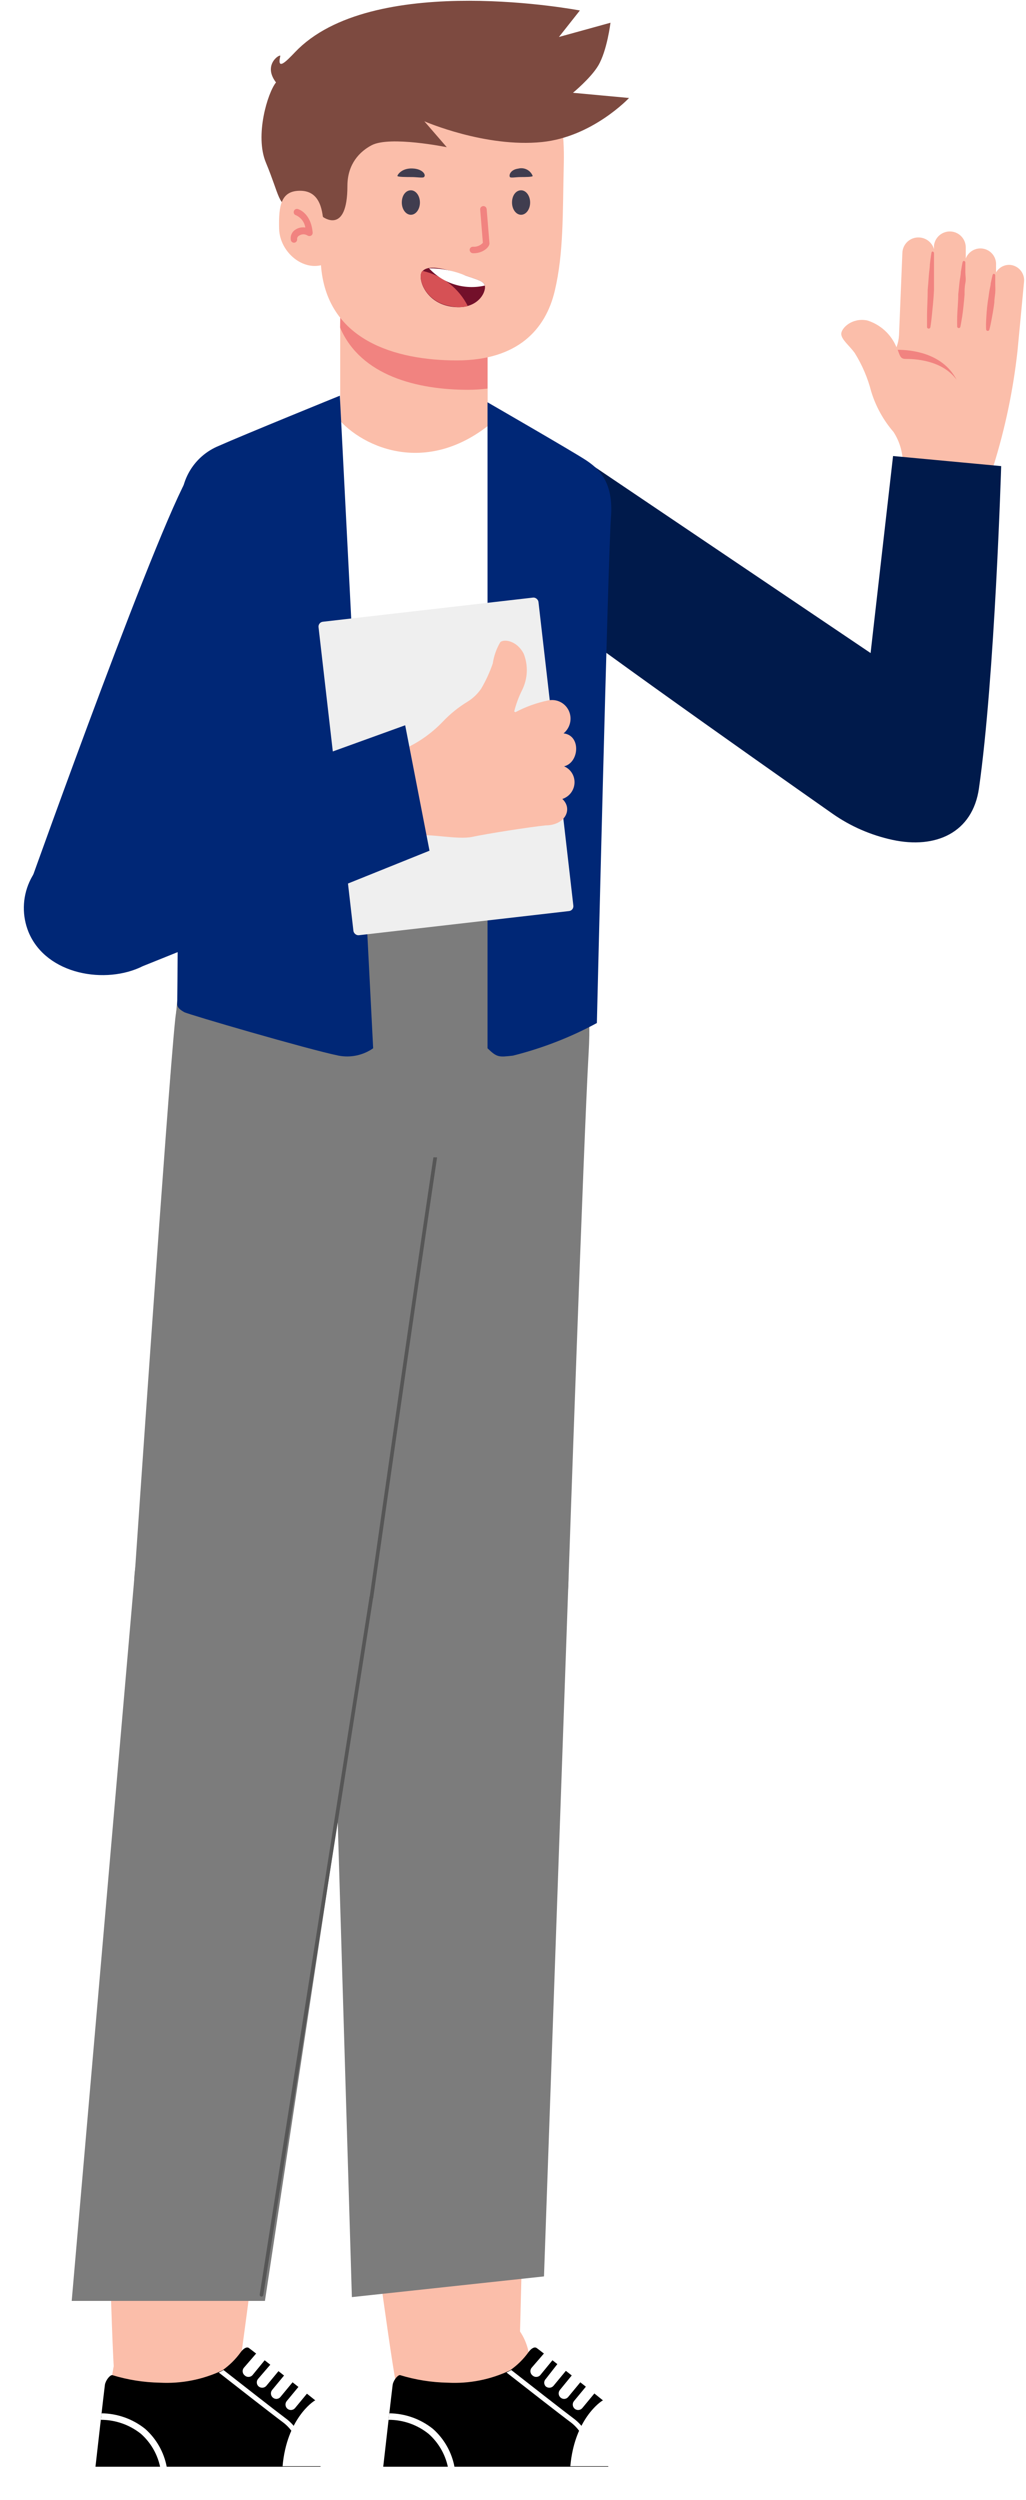 <svg width="211" height="514" viewBox="0 0 211 514" fill="none" xmlns="http://www.w3.org/2000/svg">
    <path d="M39.684 96.409C33.956 103.774 6.356 181.181 6.356 181.181C37.044 171.361 21.792 167.597 38.482 170.405C38.482 170.405 64.558 115.066 65.292 111.025C66.059 107.839 65.715 104.487 64.317 101.523C62.919 98.56 60.55 96.162 57.603 94.729C49.39 90.53 45.413 89.044 39.684 96.409Z" fill="#002776"/>
    <path d="M185.657 95.843C185.771 93.359 185.106 90.902 183.755 88.814C181.676 86.403 180.118 83.588 179.18 80.545C178.458 77.721 177.305 75.025 175.762 72.552C174.66 71.036 173.006 69.796 173.006 68.638C173.006 67.481 175.211 65.248 178.353 65.882C179.699 66.301 180.936 67.013 181.974 67.966C183.013 68.919 183.828 70.09 184.362 71.395C184.663 70.6 184.839 69.763 184.885 68.914L185.574 52.018C185.585 51.58 185.683 51.149 185.863 50.749C186.043 50.35 186.301 49.99 186.622 49.692C186.944 49.394 187.321 49.164 187.733 49.014C188.145 48.864 188.582 48.799 189.02 48.821C189.716 48.851 190.386 49.098 190.935 49.528C191.484 49.958 191.884 50.549 192.079 51.219V50.447C192.185 49.626 192.598 48.875 193.235 48.345C193.871 47.816 194.685 47.547 195.512 47.592C196.339 47.637 197.118 47.994 197.693 48.59C198.268 49.186 198.596 49.977 198.612 50.805V53.148C198.888 52.426 199.414 51.827 200.095 51.46C200.776 51.093 201.565 50.984 202.32 51.151C203.075 51.318 203.745 51.751 204.208 52.37C204.671 52.99 204.895 53.755 204.841 54.526V56.015C205.137 55.493 205.579 55.07 206.113 54.796C206.647 54.521 207.248 54.409 207.845 54.471C208.662 54.575 209.406 54.992 209.921 55.636C210.435 56.279 210.679 57.097 210.601 57.916L209.251 72.166C208.366 80.2 206.704 88.129 204.289 95.843C204.26 97.13 203.962 98.398 203.414 99.564C202.865 100.729 202.079 101.767 201.106 102.611C200.132 103.455 198.993 104.085 197.761 104.462C196.529 104.839 195.232 104.955 193.953 104.8C192.796 104.839 191.644 104.628 190.575 104.183C189.506 103.737 188.546 103.066 187.759 102.217C186.972 101.367 186.377 100.358 186.015 99.258C185.652 98.159 185.53 96.994 185.657 95.843Z" fill="#FBBEAA"/>
    <path d="M186.208 73.793C185.161 73.793 185.078 73.131 184.61 71.919C186.953 71.919 193.761 72.36 196.737 78.093C193.733 73.958 187.972 73.793 186.208 73.793ZM191.556 51.991C191.556 51.991 191.39 52.956 191.225 54.361C191.225 55.078 191.059 55.932 191.004 56.814C190.949 57.696 190.867 58.661 190.784 59.571C190.784 61.5 190.646 63.402 190.646 64.835C190.646 66.268 190.646 67.233 190.646 67.233C190.646 67.279 190.655 67.324 190.674 67.366C190.692 67.408 190.719 67.446 190.752 67.477C190.786 67.508 190.826 67.532 190.869 67.547C190.913 67.562 190.959 67.568 191.004 67.564C191.082 67.56 191.156 67.531 191.216 67.481C191.275 67.431 191.317 67.364 191.335 67.288C191.335 67.288 191.5 66.323 191.638 64.89C191.776 63.457 191.997 61.555 192.079 59.653C192.079 58.689 192.079 57.724 192.079 56.897C192.079 56.07 192.079 55.161 192.079 54.444C192.079 52.983 192.079 52.046 192.079 52.046C192.079 52 192.07 51.955 192.052 51.913C192.033 51.871 192.007 51.833 191.973 51.802C191.939 51.771 191.899 51.747 191.856 51.732C191.813 51.717 191.767 51.711 191.721 51.715C191.668 51.746 191.625 51.79 191.596 51.844C191.566 51.897 191.553 51.958 191.556 52.019V51.991ZM197.95 53.92C197.95 53.92 197.785 54.747 197.592 55.96C197.592 56.594 197.399 57.31 197.316 58.082C197.233 58.854 197.151 59.681 197.068 60.508C197.068 62.161 196.875 63.815 196.848 65.055C196.82 66.296 196.848 67.15 196.848 67.15C196.851 67.194 196.863 67.236 196.883 67.275C196.903 67.314 196.93 67.348 196.964 67.376C196.997 67.405 197.036 67.426 197.077 67.439C197.119 67.453 197.162 67.457 197.206 67.454C197.28 67.448 197.35 67.418 197.405 67.368C197.46 67.318 197.497 67.251 197.509 67.178C197.509 67.178 197.675 66.351 197.867 65.138C198.06 63.925 198.226 62.244 198.364 60.618C198.364 59.791 198.364 58.964 198.529 58.193C198.694 57.421 198.529 56.676 198.529 56.043C198.529 54.802 198.529 53.975 198.529 53.975C198.529 53.93 198.52 53.884 198.501 53.842C198.483 53.8 198.456 53.762 198.423 53.731C198.389 53.7 198.349 53.676 198.306 53.661C198.262 53.647 198.216 53.641 198.171 53.645C198.109 53.67 198.057 53.712 198.018 53.765C197.979 53.819 197.955 53.882 197.95 53.948V53.92ZM204.124 56.539C204.124 56.539 203.959 57.228 203.738 58.275C203.738 58.771 203.518 59.378 203.435 60.039C203.352 60.701 203.242 61.39 203.132 62.079C202.939 63.484 202.856 64.835 202.801 65.938C202.746 67.04 202.801 67.702 202.801 67.702C202.801 67.748 202.81 67.793 202.829 67.835C202.847 67.877 202.874 67.915 202.908 67.946C202.941 67.977 202.981 68.001 203.024 68.016C203.068 68.03 203.114 68.036 203.159 68.032C203.23 68.029 203.297 68.003 203.352 67.958C203.406 67.913 203.445 67.853 203.463 67.784C203.463 67.784 203.656 67.095 203.848 66.075C204.041 65.056 204.317 63.622 204.482 62.244C204.482 61.528 204.62 60.839 204.675 60.177C204.731 59.516 204.675 58.909 204.675 58.385C204.675 57.338 204.675 56.621 204.675 56.621C204.676 56.575 204.666 56.53 204.648 56.488C204.63 56.446 204.603 56.408 204.569 56.377C204.535 56.346 204.495 56.322 204.452 56.307C204.409 56.293 204.363 56.287 204.317 56.291C204.266 56.319 204.222 56.359 204.189 56.406C204.156 56.454 204.133 56.509 204.124 56.566V56.539Z" fill="#F18380"/>
    <path d="M118.974 93.756L179.045 134.271C178.792 136.343 183.66 93.756 183.66 93.756L205.895 95.831C205.895 95.831 204.596 139.19 201.324 162.089C200.025 171.177 192.461 174.623 183.492 172.666C179.064 171.7 174.895 169.883 171.185 167.279C155.244 156.09 110.521 124.574 106.864 120.609C100.556 113.769 100.556 108.645 104.182 103.013C107.807 97.382 115.566 92.91 118.974 93.756Z" fill="#001A4B"/>
    <path d="M67.957 324.305C67.876 330.797 70.378 337.055 74.912 341.702C79.446 346.349 85.64 349.005 92.132 349.085C98.623 349.165 104.881 346.663 109.528 342.129C114.175 337.595 116.831 331.401 116.911 324.91C116.911 324.91 120.008 234.556 121.066 216.248C122.124 197.94 117.339 183.259 96.74 181.144C75.385 178.953 64.003 195.649 64.003 211.161C64.003 226.673 67.957 324.305 67.957 324.305Z" fill="#7C7C7C"/>
    <path d="M27.79 322.568C27.37 325.777 27.591 329.036 28.439 332.159C29.288 335.282 30.747 338.206 32.732 340.761C34.718 343.316 37.19 345.452 40.006 347.046C42.822 348.639 45.927 349.659 49.139 350.045C52.352 350.431 55.61 350.177 58.723 349.296C61.837 348.415 64.745 346.926 67.28 344.914C69.814 342.902 71.924 340.407 73.489 337.574C75.053 334.742 76.04 331.627 76.392 328.41C76.392 328.41 89.134 238.912 92.156 220.831C95.178 202.75 91.98 187.616 71.733 183.31C50.731 178.852 37.611 194.239 36.025 209.65C34.438 225.062 27.79 322.568 27.79 322.568Z" fill="#7C7C7C"/>
    <path d="M108.147 430.776C108.147 430.776 106.939 482.123 106.636 489.803C106.334 497.484 101.474 499.574 93.642 500.254C85.811 500.934 82.512 494.714 81.404 489.778C80.296 484.843 73.597 434.503 73.597 434.503L108.147 430.776Z" fill="#FBBEAA"/>
    <path d="M107.266 466.585L78.382 469.683C76.141 453.793 73.597 434.427 73.597 434.427L108.147 430.7C108.147 430.7 107.694 449.94 107.266 466.585Z" fill="#F18380"/>
    <path d="M67.956 324.305C67.996 321.091 68.668 317.916 69.935 314.961C71.202 312.007 73.038 309.331 75.339 307.086C77.64 304.841 80.361 303.071 83.345 301.878C86.33 300.685 89.521 300.091 92.735 300.13C95.95 300.17 99.125 300.843 102.079 302.109C105.034 303.376 107.71 305.212 109.955 307.513C112.2 309.814 113.969 312.535 115.163 315.52C116.356 318.505 116.95 321.695 116.91 324.91L111.874 468.027L72.363 472.283L67.956 324.305Z" fill="#7C7C7C"/>
    <path d="M56.448 432.74C56.448 432.74 49.749 483.659 48.641 491.239C47.533 498.819 42.472 500.431 34.59 500.254C26.708 500.078 24.114 493.556 23.535 488.545C22.955 483.533 21.696 432.74 21.696 432.74H56.448Z" fill="#FBBEAA"/>
    <path d="M51.613 468.248H22.552C22.049 452.232 21.57 432.74 21.57 432.74H56.448C56.448 432.74 53.93 451.728 51.613 468.248Z" fill="#F18380"/>
    <path d="M27.79 322.568C28.626 316.175 31.951 310.37 37.043 306.414C42.134 302.458 48.58 300.671 54.982 301.441C61.383 302.21 67.222 305.474 71.231 310.524C75.24 315.574 77.095 322.001 76.392 328.41L54.484 473.064H14.746L27.79 322.568Z" fill="#7C7C7C"/>
    <path d="M76.367 328.41L53.779 471.805" stroke="#565656" stroke-width="0.75" stroke-miterlimit="10" stroke-linecap="round"/>
    <path d="M76.392 328.41C76.392 328.41 89.134 238.912 92.156 220.831" stroke="#565656" stroke-width="0.75" stroke-miterlimit="10" stroke-linecap="round"/>
    <path d="M37.234 474.216C40.09 474.011 42.922 474.862 45.192 476.607C47.462 478.353 49.013 480.871 49.548 483.684L62.694 497.157V505.542H20.564C20.564 505.542 22.679 490.433 23.283 487.033C23.887 483.634 25.927 474.216 37.234 474.216Z" fill="#FBBEAA"/>
    <path d="M49.523 483.583C50.001 482.929 50.681 482.425 51.16 482.727C51.638 483.029 64.355 493.102 64.96 493.606C65.332 493.955 65.613 494.39 65.78 494.873C65.947 495.355 65.993 495.871 65.916 496.376V507.179H19.631C19.631 507.179 21.444 491.214 21.57 490.332C21.696 489.451 22.578 488.293 23.081 488.318C26.258 489.291 29.555 489.817 32.877 489.879C37.292 490.113 41.697 489.248 45.695 487.361C47.178 486.33 48.472 485.052 49.523 483.583Z" fill="black"/>
    <path d="M58.312 498.113C56.071 496.451 48.012 490.156 44.99 487.788L45.695 487.436C45.791 487.395 45.876 487.335 45.947 487.26C49.17 489.778 56.75 495.721 58.916 497.333C60.747 498.735 62.001 500.76 62.442 503.024L61.459 503.175C61.044 501.168 59.928 499.373 58.312 498.113Z" fill="white"/>
    <path d="M20.89 496.174C24.152 496.208 27.309 497.334 29.855 499.373C32.157 501.412 33.716 504.158 34.287 507.179H32.928C32.371 504.561 30.995 502.188 28.999 500.405C26.655 498.528 23.742 497.507 20.739 497.509L20.89 496.174Z" fill="white"/>
    <path d="M73.396 507.154H19.632C19.256 507.154 18.952 507.459 18.952 507.834V513.047C18.952 513.422 19.256 513.727 19.632 513.727H73.396C73.771 513.727 74.076 513.422 74.076 513.047V507.834C74.076 507.459 73.771 507.154 73.396 507.154Z" fill="white"/>
    <path d="M64.834 493.505C65.312 493.304 67.654 493.983 70.701 496.98C71.97 498.291 72.883 499.905 73.354 501.667C73.826 503.43 73.84 505.284 73.396 507.053H58.11C58.966 497.383 64.355 493.707 64.834 493.505Z" fill="white"/>
    <path d="M58.967 493.656C58.778 493.888 58.688 494.184 58.716 494.481C58.744 494.778 58.889 495.052 59.118 495.243C59.23 495.336 59.359 495.405 59.499 495.448C59.638 495.491 59.785 495.505 59.93 495.491C60.075 495.477 60.215 495.435 60.344 495.366C60.473 495.298 60.586 495.204 60.679 495.092L63.197 492.045C63.386 491.814 63.476 491.517 63.448 491.22C63.419 490.923 63.275 490.65 63.046 490.458C62.935 490.362 62.806 490.29 62.666 490.245C62.526 490.201 62.379 490.185 62.233 490.199C62.087 490.213 61.945 490.257 61.817 490.327C61.688 490.398 61.575 490.494 61.485 490.609L58.967 493.656Z" fill="white"/>
    <path d="M55.97 491.364C55.781 491.595 55.691 491.892 55.719 492.189C55.748 492.486 55.892 492.76 56.121 492.951C56.232 493.047 56.361 493.119 56.501 493.164C56.641 493.208 56.788 493.224 56.934 493.21C57.08 493.196 57.222 493.152 57.35 493.082C57.479 493.011 57.592 492.915 57.682 492.8L60.201 489.753C60.383 489.519 60.469 489.224 60.441 488.929C60.413 488.634 60.273 488.361 60.049 488.166C59.938 488.07 59.809 487.998 59.669 487.953C59.53 487.909 59.382 487.893 59.236 487.907C59.09 487.921 58.949 487.965 58.82 488.035C58.692 488.106 58.579 488.202 58.488 488.317L55.97 491.364Z" fill="white"/>
    <path d="M53.074 489.098C52.884 489.322 52.79 489.612 52.814 489.905C52.837 490.198 52.976 490.469 53.2 490.66C53.431 490.848 53.727 490.938 54.024 490.91C54.321 490.882 54.595 490.738 54.786 490.509L57.304 487.461C57.41 487.358 57.494 487.235 57.552 487.099C57.609 486.962 57.639 486.816 57.639 486.668C57.639 486.52 57.609 486.374 57.552 486.238C57.494 486.102 57.41 485.978 57.304 485.875C57.071 485.692 56.776 485.606 56.481 485.634C56.186 485.662 55.913 485.803 55.718 486.026L53.074 489.098Z" fill="white"/>
    <path d="M50.153 486.807C50.06 486.919 49.99 487.049 49.948 487.188C49.905 487.328 49.891 487.474 49.905 487.619C49.919 487.764 49.961 487.905 50.03 488.033C50.098 488.162 50.191 488.276 50.304 488.368C50.516 488.576 50.801 488.692 51.097 488.692C51.394 488.692 51.679 488.576 51.89 488.368L54.409 485.296C54.597 485.065 54.687 484.769 54.659 484.472C54.631 484.175 54.486 483.901 54.258 483.71C54.145 483.617 54.016 483.547 53.876 483.505C53.737 483.462 53.591 483.447 53.446 483.461C53.3 483.475 53.16 483.518 53.031 483.586C52.903 483.655 52.789 483.748 52.696 483.861L50.153 486.807Z" fill="white"/>
    <path d="M96.412 474.216C99.269 474.011 102.101 474.862 104.371 476.607C106.641 478.353 108.191 480.871 108.727 483.684L121.847 497.157V505.542H79.742C79.742 505.542 81.832 490.433 82.461 487.033C83.091 483.634 85.106 474.216 96.412 474.216Z" fill="#FBBEAA"/>
    <path d="M108.701 483.583C109.18 482.929 109.835 482.425 110.338 482.727C110.842 483.029 123.534 493.102 124.113 493.606C124.692 494.11 125.095 494.739 125.095 496.376V507.179H78.81C78.81 507.179 80.623 491.214 80.749 490.332C80.875 489.451 81.756 488.293 82.26 488.318C85.437 489.291 88.734 489.817 92.056 489.879C96.463 490.117 100.86 489.252 104.849 487.361C106.343 486.335 107.646 485.057 108.701 483.583Z" fill="black"/>
    <path d="M117.49 498.113C115.249 496.451 107.19 490.156 104.168 487.788L104.848 487.436C104.951 487.396 105.045 487.336 105.125 487.26C108.349 489.778 115.929 495.721 118.094 497.333C119.925 498.735 121.179 500.76 121.62 503.024L120.638 503.175C120.21 501.173 119.097 499.382 117.49 498.113Z" fill="white"/>
    <path d="M80.069 496.174C83.331 496.208 86.487 497.334 89.034 499.373C91.335 501.412 92.894 504.158 93.466 507.179H92.106C91.543 504.558 90.158 502.185 88.152 500.405C85.82 498.525 82.913 497.502 79.918 497.509L80.069 496.174Z" fill="white"/>
    <path d="M132.574 507.154H78.81C78.434 507.154 78.13 507.459 78.13 507.834V513.047C78.13 513.422 78.434 513.727 78.81 513.727H132.574C132.95 513.727 133.254 513.422 133.254 513.047V507.834C133.254 507.459 132.95 507.154 132.574 507.154Z" fill="white"/>
    <path d="M124.012 493.505C124.491 493.304 126.833 493.983 129.88 496.98C131.148 498.291 132.062 499.905 132.533 501.667C133.005 503.43 133.019 505.284 132.574 507.053H117.289C118.145 497.383 123.534 493.707 124.012 493.505Z" fill="white"/>
    <path d="M118.044 493.656C117.855 493.888 117.765 494.184 117.793 494.481C117.821 494.778 117.966 495.052 118.195 495.243C118.307 495.336 118.437 495.405 118.576 495.448C118.715 495.491 118.862 495.505 119.007 495.491C119.152 495.477 119.293 495.435 119.421 495.366C119.55 495.298 119.664 495.204 119.756 495.092L122.274 492.045C122.457 491.811 122.543 491.517 122.515 491.221C122.487 490.926 122.347 490.653 122.123 490.458C122.012 490.362 121.883 490.29 121.743 490.245C121.604 490.201 121.456 490.185 121.31 490.199C121.164 490.213 121.023 490.257 120.894 490.327C120.765 490.398 120.652 490.494 120.562 490.609L118.044 493.656Z" fill="white"/>
    <path d="M115.148 491.365C114.959 491.596 114.869 491.892 114.898 492.189C114.926 492.486 115.07 492.76 115.299 492.951C115.41 493.047 115.539 493.12 115.679 493.164C115.819 493.209 115.966 493.224 116.112 493.21C116.258 493.196 116.4 493.152 116.529 493.082C116.657 493.011 116.77 492.915 116.861 492.8L119.379 489.753C119.561 489.519 119.647 489.225 119.619 488.93C119.591 488.634 119.451 488.361 119.228 488.166C118.997 487.978 118.7 487.888 118.403 487.916C118.106 487.944 117.832 488.089 117.641 488.318L115.148 491.365Z" fill="white"/>
    <path d="M112.251 489.098C112.146 489.199 112.063 489.321 112.006 489.455C111.948 489.589 111.919 489.733 111.919 489.879C111.919 490.025 111.948 490.169 112.006 490.303C112.063 490.437 112.146 490.559 112.251 490.66C112.482 490.848 112.779 490.938 113.076 490.91C113.373 490.882 113.647 490.737 113.838 490.508L116.356 487.461C116.545 487.23 116.635 486.934 116.607 486.637C116.578 486.34 116.434 486.066 116.205 485.875C116.093 485.782 115.963 485.712 115.824 485.67C115.684 485.627 115.538 485.613 115.393 485.627C115.248 485.641 115.107 485.683 114.979 485.752C114.85 485.82 114.736 485.913 114.644 486.026L112.251 489.098Z" fill="white"/>
    <path d="M109.331 486.807C109.238 486.919 109.169 487.049 109.126 487.188C109.083 487.328 109.069 487.474 109.083 487.619C109.097 487.764 109.139 487.905 109.208 488.033C109.276 488.162 109.37 488.276 109.482 488.368C109.694 488.576 109.979 488.692 110.275 488.692C110.572 488.692 110.857 488.576 111.069 488.368L113.587 485.296C113.776 485.065 113.866 484.769 113.837 484.472C113.809 484.175 113.665 483.901 113.436 483.71C113.323 483.617 113.194 483.547 113.055 483.505C112.915 483.462 112.769 483.447 112.624 483.461C112.479 483.475 112.338 483.518 112.209 483.586C112.081 483.655 111.967 483.748 111.875 483.861L109.331 486.807Z" fill="white"/>
    <path d="M120.325 196.663C120.325 196.663 120.325 222.777 120.325 224.212C120.325 225.648 107.734 237.962 91.013 237.962C65.302 237.962 34.529 228.569 34.983 222.45C35.285 218.42 37.272 196.663 37.272 196.663H120.325Z" fill="#7C7C7C"/>
    <path d="M100.286 59.998H69.966V95.656H100.286V59.998Z" fill="#FBBEAA"/>
    <path d="M101.626 86.516C87.523 98.603 73.505 91.552 68.888 85.256L48.743 94.07L53.779 187.245L120.512 189.763L117.994 100.366L101.626 86.516Z" fill="white"/>
    <path d="M70.042 59.998H100.261V79.892C98.941 80.056 97.612 80.14 96.282 80.144C85.857 80.144 74.197 77.299 69.941 67.352L70.042 59.998Z" fill="#F18380"/>
    <path d="M120.407 94.549C117.713 92.786 100.261 82.713 100.261 82.713V215.524C102.196 217.409 102.591 217.365 105.369 217.05L105.499 217.035C111.505 215.528 117.3 213.278 122.749 210.337C122.749 210.337 125.066 113.737 125.645 106.384C126.224 99.031 123.102 96.311 120.407 94.549Z" fill="#002776"/>
    <path d="M73.331 217.003C74.555 216.744 75.715 216.241 76.741 215.524L69.891 81.353C69.891 81.353 50.123 89.386 44.86 91.728C42.672 92.651 40.797 94.184 39.457 96.144C38.117 98.105 37.37 100.41 37.305 102.783C36.978 107.215 36.525 205.452 36.449 206.308C36.374 207.164 37.104 207.642 37.885 208.096C38.665 208.549 63.344 215.751 69.614 217.035C70.843 217.274 72.107 217.263 73.331 217.003Z" fill="#002776"/>
    <path d="M115.949 33.532C115.697 43.832 115.949 51.966 114.086 59.822C112.222 67.679 106.531 74.101 93.94 74.101C81.349 74.101 66.995 69.996 65.987 54.257C63.922 52.016 60.573 44.033 60.447 35.093C60.321 26.154 61.026 7.242 81.399 4.346C101.772 1.45 116.503 8.929 115.949 33.532Z" fill="#FBBEAA"/>
    <path d="M105.297 41.641C105.297 43.026 106.128 44.159 107.161 44.159C108.193 44.159 109.024 43.026 109.024 41.641C109.024 40.256 108.193 39.123 107.161 39.123C106.128 39.123 105.297 40.155 105.297 41.641Z" fill="#403D4F"/>
    <path d="M82.633 41.641C82.633 43.026 83.464 44.159 84.497 44.159C85.529 44.159 86.36 43.026 86.36 41.641C86.36 40.256 85.529 39.123 84.497 39.123C83.464 39.123 82.633 40.155 82.633 41.641Z" fill="#403D4F"/>
    <path d="M87.191 36.403C87.015 36.629 85.68 36.403 84.673 36.403C83.666 36.403 81.727 36.403 81.727 36.176C81.727 35.949 82.683 34.388 85.202 34.665C87.015 34.866 87.669 36 87.191 36.403Z" fill="#403D4F"/>
    <path d="M104.869 36.403C105.02 36.629 106.153 36.403 107.035 36.403C107.916 36.403 109.553 36.403 109.553 36.176C109.327 35.605 108.9 35.137 108.353 34.858C107.806 34.58 107.176 34.511 106.582 34.665C105.02 34.866 104.592 36 104.869 36.403Z" fill="#403D4F"/>
    <path d="M97.44 52.066C99.203 52.066 100.613 50.908 100.664 50.077L100.084 42.975C100.065 42.799 99.978 42.638 99.842 42.525C99.706 42.412 99.531 42.357 99.354 42.371C99.268 42.377 99.184 42.401 99.107 42.44C99.03 42.478 98.961 42.532 98.905 42.598C98.849 42.663 98.806 42.739 98.78 42.821C98.753 42.904 98.743 42.99 98.75 43.076L99.304 49.926C99.049 50.202 98.736 50.417 98.388 50.557C98.039 50.696 97.664 50.756 97.289 50.731C97.201 50.725 97.112 50.736 97.029 50.764C96.945 50.792 96.868 50.837 96.802 50.896C96.736 50.955 96.683 51.026 96.645 51.106C96.608 51.186 96.587 51.273 96.584 51.361C96.584 51.54 96.651 51.712 96.772 51.843C96.894 51.974 97.061 52.053 97.239 52.066H97.44Z" fill="#F18380"/>
    <path d="M71.447 38.216C71.447 48.377 66.41 44.6 66.41 44.6C65.151 40.822 62.958 42.447 60.074 42.447C57.191 42.447 57.561 40.347 54.678 33.421C52.371 27.881 55.03 19.078 56.761 16.948C53.893 13.19 57.782 10.952 57.647 11.522C56.761 15.276 59.835 11.503 61.374 10.022C77.817 -5.788 119.253 2.155 119.253 2.155L114.949 7.601L125.548 4.673C125.548 4.673 124.857 10.408 123.03 13.487C121.509 16.051 117.833 19.078 117.833 19.078L129.366 20.144C129.366 20.144 121.869 28.134 111.489 29.2C99.799 30.4 87.268 24.938 87.268 24.938L91.881 30.265C91.881 30.265 80.22 27.887 76.443 29.855C74.027 31.115 71.447 33.673 71.447 38.216Z" fill="#7D4A40"/>
    <path d="M66.541 46.426C66.415 43.555 65.962 39.324 61.882 39.224C57.803 39.123 57.274 42.195 57.4 47.03C57.526 51.865 62.436 55.97 66.743 54.308L66.541 46.426Z" fill="#FBBEAA"/>
    <path d="M60.548 49.9C60.725 49.87 60.882 49.77 60.986 49.624C61.089 49.478 61.131 49.297 61.102 49.12C61.102 48.977 61.142 48.838 61.218 48.718C61.294 48.598 61.402 48.501 61.53 48.44C61.787 48.268 62.09 48.176 62.399 48.176C62.708 48.176 63.011 48.268 63.268 48.44C63.38 48.501 63.505 48.534 63.633 48.534C63.761 48.534 63.886 48.501 63.998 48.44C64.101 48.372 64.183 48.278 64.236 48.167C64.289 48.056 64.311 47.933 64.3 47.81C63.948 43.756 61.354 43 61.253 42.975C61.167 42.949 61.077 42.94 60.987 42.95C60.898 42.96 60.811 42.989 60.733 43.033C60.655 43.078 60.587 43.139 60.534 43.211C60.48 43.283 60.442 43.366 60.422 43.454C60.376 43.621 60.397 43.799 60.482 43.95C60.567 44.101 60.709 44.212 60.875 44.259C61.379 44.487 61.817 44.837 62.151 45.276C62.485 45.716 62.705 46.232 62.789 46.778C62.099 46.665 61.392 46.809 60.8 47.181C60.455 47.383 60.176 47.681 59.997 48.038C59.819 48.396 59.747 48.798 59.792 49.195C59.788 49.293 59.805 49.391 59.843 49.482C59.88 49.573 59.936 49.655 60.008 49.722C60.08 49.789 60.165 49.839 60.258 49.87C60.352 49.901 60.45 49.911 60.548 49.9Z" fill="#F18380"/>
    <path d="M95.703 61.132C93.272 61.038 90.938 60.154 89.055 58.614" stroke="#73102A" stroke-width="0.5" stroke-miterlimit="10" stroke-linecap="round"/>
    <path d="M95.789 56.675C92.263 55.517 88.234 54.157 86.849 55.794C85.766 56.902 87.227 62.115 92.641 63.021C98.055 63.928 99.994 60.201 99.717 58.765C99.541 57.884 98.559 57.607 95.789 56.675Z" fill="#73102A"/>
    <path d="M86.975 55.719H86.849C85.766 56.827 87.227 62.04 92.641 62.946C93.817 63.219 95.04 63.219 96.217 62.946C95.305 61.134 94.003 59.547 92.405 58.297C90.808 57.048 88.953 56.167 86.975 55.719Z" fill="#D65155"/>
    <path d="M88.233 55.164C89.66 56.715 91.472 57.86 93.484 58.483C95.496 59.107 97.638 59.187 99.691 58.715C99.49 57.859 98.483 57.582 95.788 56.675C93.397 55.67 90.828 55.156 88.233 55.164Z" fill="white"/>
    <g filter="url(#filter0_d_110_33)">
        <rect x="63.392" y="127.946" width="45.526" height="64.874" rx="1" transform="rotate(-6.555 63.392 127.946)" fill="#EFEFEF"/>
    </g>
    <path d="M82.566 154.235C85.792 152.872 88.709 150.852 91.132 148.303C92.632 146.73 94.332 145.364 96.188 144.242C97.277 143.562 98.217 142.663 98.948 141.604C99.915 139.961 100.714 138.226 101.335 136.425C101.565 134.875 102.093 133.381 102.888 132.027C103.644 131.334 106.313 131.704 107.698 134.397C108.176 135.596 108.392 136.888 108.333 138.184C108.274 139.481 107.94 140.753 107.355 141.916C106.665 143.31 106.125 144.773 105.744 146.28L105.995 146.43C108.106 145.31 110.362 144.497 112.694 144.017C113.54 143.827 114.421 143.93 115.195 144.307C115.97 144.684 116.592 145.314 116.963 146.095C117.333 146.877 117.43 147.764 117.237 148.614C117.045 149.464 116.574 150.228 115.901 150.782C119.541 151.2 119.127 156.813 116.003 157.555C116.672 157.836 117.237 158.318 117.621 158.935C118.005 159.553 118.19 160.277 118.151 161.009C118.112 161.741 117.85 162.446 117.402 163.028C116.953 163.61 116.34 164.042 115.644 164.265C117.863 166.311 116.241 169.683 112.211 169.698C108.938 170.031 100.182 171.401 97.136 172.057C94.09 172.713 87.967 171.262 86.001 171.871C83.073 172.944 79.673 172.961 77.079 165.257C74.485 157.554 79.553 155.231 82.566 154.235Z" fill="#FBBEAA"/>
    <path d="M88.33 174.902L29.358 198.644C21.822 202.434 9.578 200.49 5.887 191.676C5.211 190.032 4.876 188.268 4.903 186.492C4.929 184.715 5.316 182.962 6.04 181.339C6.764 179.716 7.81 178.257 9.115 177.051C10.42 175.845 11.956 174.916 13.63 174.321L83.326 149.114L88.33 174.902Z" fill="#002776"/>
    <defs>
        <filter id="filter0_d_110_33" x="63.499" y="122.857" width="54.419" height="69.432" filterUnits="userSpaceOnUse" color-interpolation-filters="sRGB">
            <feFlood flood-opacity="0" result="BackgroundImageFix"/>
            <feColorMatrix in="SourceAlpha" type="matrix" values="0 0 0 0 0 0 0 0 0 0 0 0 0 0 0 0 0 0 127 0" result="hardAlpha"/>
            <feOffset dx="2"/>
            <feComposite in2="hardAlpha" operator="out"/>
            <feColorMatrix type="matrix" values="0 0 0 0 0.604 0 0 0 0 0.6 0 0 0 0 0.631 0 0 0 1 0"/>
            <feBlend mode="normal" in2="BackgroundImageFix" result="effect1_dropShadow_110_33"/>
            <feBlend mode="normal" in="SourceGraphic" in2="effect1_dropShadow_110_33" result="shape"/>
        </filter>
    </defs>
</svg>
